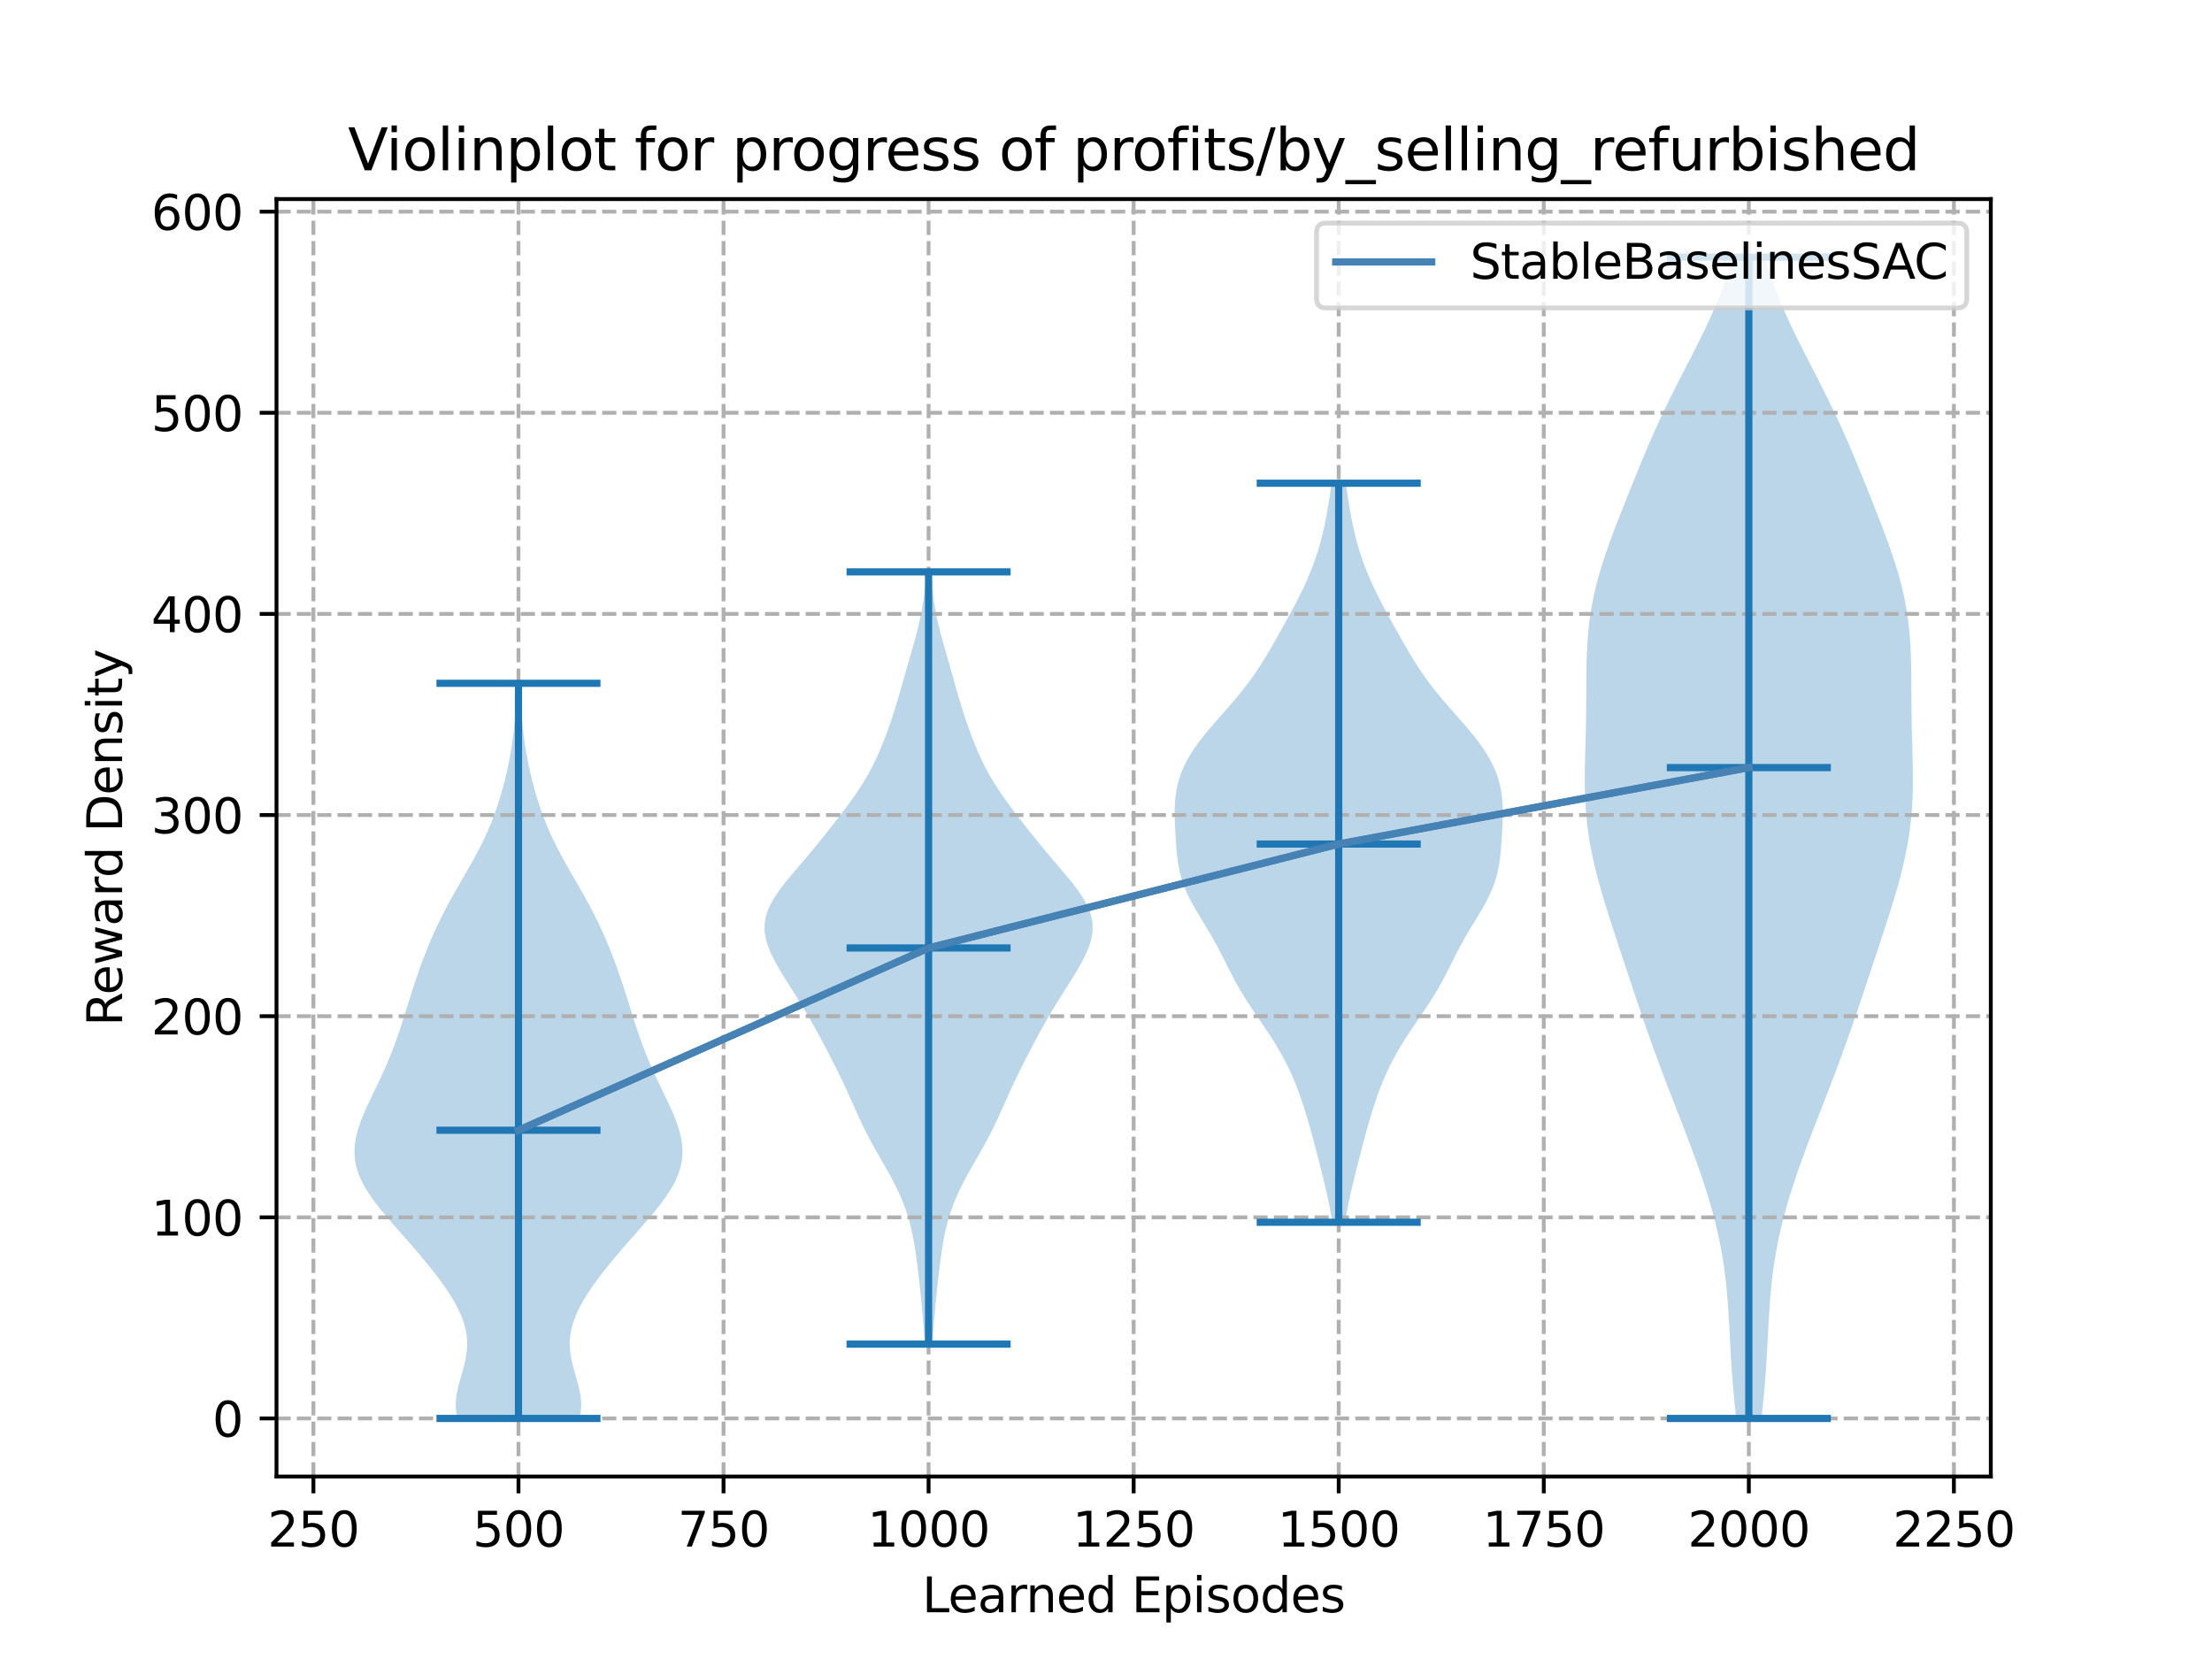 <?xml version="1.0" encoding="utf-8" standalone="no"?>
<!DOCTYPE svg PUBLIC "-//W3C//DTD SVG 1.1//EN"
  "http://www.w3.org/Graphics/SVG/1.1/DTD/svg11.dtd">
<svg xmlns:xlink="http://www.w3.org/1999/xlink" width="460.8pt" height="345.6pt" viewBox="0 0 460.8 345.6" xmlns="http://www.w3.org/2000/svg" version="1.1">
 <defs>
  <style type="text/css">*{stroke-linejoin: round; stroke-linecap: butt}</style>
 </defs>
 <g id="figure_1">
  <g id="patch_1">
   <path d="M 0 345.6 
L 460.8 345.6 
L 460.8 0 
L 0 0 
z
" style="fill: #ffffff"/>
  </g>
  <g id="axes_1">
   <g id="patch_2">
    <path d="M 57.6 307.584 
L 414.72 307.584 
L 414.72 41.472 
L 57.6 41.472 
z
" style="fill: #ffffff"/>
   </g>
   <g id="PolyCollection_1">
    <path d="M 120.709 295.488 
L 95.305 295.488 
L 95 293.941 
L 94.927 292.394 
L 95.061 290.847 
L 95.356 289.301 
L 95.758 287.754 
L 96.204 286.207 
L 96.633 284.66 
L 96.991 283.113 
L 97.232 281.566 
L 97.324 280.019 
L 97.247 278.472 
L 96.995 276.926 
L 96.569 275.379 
L 95.981 273.832 
L 95.247 272.285 
L 94.386 270.738 
L 93.417 269.191 
L 92.358 267.644 
L 91.225 266.097 
L 90.031 264.551 
L 88.786 263.004 
L 87.499 261.457 
L 86.177 259.91 
L 84.828 258.363 
L 83.466 256.816 
L 82.104 255.269 
L 80.764 253.723 
L 79.469 252.176 
L 78.248 250.629 
L 77.129 249.082 
L 76.14 247.535 
L 75.308 245.988 
L 74.651 244.441 
L 74.185 242.894 
L 73.913 241.348 
L 73.833 239.801 
L 73.934 238.254 
L 74.2 236.707 
L 74.608 235.16 
L 75.134 233.613 
L 75.752 232.066 
L 76.435 230.52 
L 77.159 228.973 
L 77.902 227.426 
L 78.647 225.879 
L 79.377 224.332 
L 80.084 222.785 
L 80.758 221.238 
L 81.397 219.691 
L 82.001 218.145 
L 82.569 216.598 
L 83.108 215.051 
L 83.623 213.504 
L 84.119 211.957 
L 84.605 210.41 
L 85.088 208.863 
L 85.573 207.316 
L 86.069 205.77 
L 86.578 204.223 
L 87.105 202.676 
L 87.655 201.129 
L 88.228 199.582 
L 88.83 198.035 
L 89.461 196.488 
L 90.124 194.942 
L 90.823 193.395 
L 91.559 191.848 
L 92.333 190.301 
L 93.143 188.754 
L 93.986 187.207 
L 94.856 185.66 
L 95.743 184.113 
L 96.638 182.567 
L 97.528 181.02 
L 98.4 179.473 
L 99.245 177.926 
L 100.051 176.379 
L 100.813 174.832 
L 101.525 173.285 
L 102.186 171.738 
L 102.796 170.192 
L 103.357 168.645 
L 103.874 167.098 
L 104.349 165.551 
L 104.785 164.004 
L 105.187 162.457 
L 105.556 160.91 
L 105.892 159.364 
L 106.196 157.817 
L 106.469 156.27 
L 106.708 154.723 
L 106.916 153.176 
L 107.093 151.629 
L 107.24 150.082 
L 107.36 148.535 
L 107.457 146.989 
L 107.535 145.442 
L 107.597 143.895 
L 107.648 142.348 
L 108.366 142.348 
L 108.366 142.348 
L 108.417 143.895 
L 108.479 145.442 
L 108.557 146.989 
L 108.654 148.535 
L 108.774 150.082 
L 108.921 151.629 
L 109.098 153.176 
L 109.305 154.723 
L 109.545 156.27 
L 109.817 157.817 
L 110.122 159.364 
L 110.458 160.91 
L 110.827 162.457 
L 111.228 164.004 
L 111.665 165.551 
L 112.14 167.098 
L 112.656 168.645 
L 113.218 170.192 
L 113.828 171.738 
L 114.489 173.285 
L 115.201 174.832 
L 115.962 176.379 
L 116.769 177.926 
L 117.613 179.473 
L 118.486 181.02 
L 119.376 182.567 
L 120.27 184.113 
L 121.158 185.66 
L 122.027 187.207 
L 122.87 188.754 
L 123.681 190.301 
L 124.454 191.848 
L 125.19 193.395 
L 125.889 194.942 
L 126.553 196.488 
L 127.184 198.035 
L 127.785 199.582 
L 128.359 201.129 
L 128.908 202.676 
L 129.436 204.223 
L 129.945 205.77 
L 130.44 207.316 
L 130.926 208.863 
L 131.409 210.41 
L 131.895 211.957 
L 132.391 213.504 
L 132.906 215.051 
L 133.444 216.598 
L 134.013 218.145 
L 134.616 219.691 
L 135.255 221.238 
L 135.93 222.785 
L 136.636 224.332 
L 137.367 225.879 
L 138.112 227.426 
L 138.855 228.973 
L 139.579 230.52 
L 140.262 232.066 
L 140.879 233.613 
L 141.405 235.16 
L 141.814 236.707 
L 142.08 238.254 
L 142.181 239.801 
L 142.101 241.348 
L 141.829 242.894 
L 141.362 244.441 
L 140.706 245.988 
L 139.874 247.535 
L 138.885 249.082 
L 137.766 250.629 
L 136.544 252.176 
L 135.25 253.723 
L 133.909 255.269 
L 132.548 256.816 
L 131.185 258.363 
L 129.837 259.91 
L 128.515 261.457 
L 127.227 263.004 
L 125.982 264.551 
L 124.788 266.097 
L 123.656 267.644 
L 122.597 269.191 
L 121.628 270.738 
L 120.766 272.285 
L 120.032 273.832 
L 119.445 275.379 
L 119.019 276.926 
L 118.767 278.472 
L 118.69 280.019 
L 118.782 281.566 
L 119.023 283.113 
L 119.381 284.66 
L 119.81 286.207 
L 120.256 287.754 
L 120.657 289.301 
L 120.953 290.847 
L 121.086 292.394 
L 121.014 293.941 
L 120.709 295.488 
z
" clip-path="url(#pdb1c3b85b2)" style="fill: #1f77b4; fill-opacity: 0.3"/>
   </g>
   <g id="PolyCollection_2">
    <path d="M 194.213 280.007 
L 192.672 280.007 
L 192.552 278.382 
L 192.427 276.757 
L 192.296 275.132 
L 192.158 273.507 
L 192.01 271.882 
L 191.851 270.257 
L 191.683 268.632 
L 191.505 267.007 
L 191.317 265.382 
L 191.12 263.757 
L 190.91 262.132 
L 190.68 260.507 
L 190.419 258.882 
L 190.115 257.257 
L 189.755 255.632 
L 189.327 254.007 
L 188.82 252.382 
L 188.229 250.757 
L 187.555 249.132 
L 186.799 247.507 
L 185.973 245.882 
L 185.091 244.257 
L 184.172 242.632 
L 183.239 241.008 
L 182.313 239.383 
L 181.415 237.758 
L 180.558 236.133 
L 179.747 234.508 
L 178.978 232.883 
L 178.239 231.258 
L 177.514 229.633 
L 176.785 228.008 
L 176.04 226.383 
L 175.272 224.758 
L 174.481 223.133 
L 173.668 221.508 
L 172.839 219.883 
L 171.997 218.258 
L 171.14 216.633 
L 170.264 215.008 
L 169.362 213.383 
L 168.43 211.758 
L 167.465 210.133 
L 166.469 208.508 
L 165.45 206.883 
L 164.421 205.258 
L 163.401 203.633 
L 162.412 202.008 
L 161.488 200.383 
L 160.666 198.758 
L 159.992 197.133 
L 159.511 195.508 
L 159.268 193.883 
L 159.296 192.258 
L 159.611 190.633 
L 160.207 189.008 
L 161.06 187.383 
L 162.125 185.758 
L 163.348 184.133 
L 164.672 182.508 
L 166.046 180.883 
L 167.431 179.258 
L 168.802 177.633 
L 170.147 176.008 
L 171.465 174.383 
L 172.76 172.758 
L 174.033 171.133 
L 175.284 169.508 
L 176.505 167.883 
L 177.684 166.258 
L 178.803 164.633 
L 179.849 163.008 
L 180.811 161.383 
L 181.688 159.758 
L 182.484 158.133 
L 183.212 156.508 
L 183.884 154.883 
L 184.513 153.258 
L 185.107 151.633 
L 185.672 150.008 
L 186.208 148.383 
L 186.718 146.758 
L 187.205 145.133 
L 187.674 143.508 
L 188.134 141.883 
L 188.591 140.258 
L 189.052 138.633 
L 189.517 137.008 
L 189.984 135.383 
L 190.444 133.758 
L 190.886 132.133 
L 191.298 130.508 
L 191.671 128.883 
L 191.998 127.258 
L 192.276 125.633 
L 192.506 124.008 
L 192.691 122.383 
L 192.838 120.758 
L 192.955 119.133 
L 193.93 119.133 
L 193.93 119.133 
L 194.047 120.758 
L 194.194 122.383 
L 194.379 124.008 
L 194.608 125.633 
L 194.886 127.258 
L 195.213 128.883 
L 195.586 130.508 
L 195.999 132.133 
L 196.441 133.758 
L 196.901 135.383 
L 197.367 137.008 
L 197.833 138.633 
L 198.294 140.258 
L 198.751 141.883 
L 199.21 143.508 
L 199.68 145.133 
L 200.166 146.758 
L 200.676 148.383 
L 201.213 150.008 
L 201.777 151.633 
L 202.372 153.258 
L 203.001 154.883 
L 203.673 156.508 
L 204.4 158.133 
L 205.197 159.758 
L 206.074 161.383 
L 207.036 163.008 
L 208.082 164.633 
L 209.201 166.258 
L 210.379 167.883 
L 211.601 169.508 
L 212.852 171.133 
L 214.125 172.758 
L 215.419 174.383 
L 216.737 176.008 
L 218.083 177.633 
L 219.454 179.258 
L 220.839 180.883 
L 222.213 182.508 
L 223.537 184.133 
L 224.76 185.758 
L 225.824 187.383 
L 226.677 189.008 
L 227.274 190.633 
L 227.589 192.258 
L 227.616 193.883 
L 227.373 195.508 
L 226.893 197.133 
L 226.218 198.758 
L 225.396 200.383 
L 224.472 202.008 
L 223.484 203.633 
L 222.463 205.258 
L 221.434 206.883 
L 220.415 208.508 
L 219.42 210.133 
L 218.454 211.758 
L 217.522 213.383 
L 216.621 215.008 
L 215.745 216.633 
L 214.888 218.258 
L 214.045 219.883 
L 213.217 221.508 
L 212.404 223.133 
L 211.612 224.758 
L 210.844 226.383 
L 210.099 228.008 
L 209.371 229.633 
L 208.646 231.258 
L 207.907 232.883 
L 207.138 234.508 
L 206.327 236.133 
L 205.47 237.758 
L 204.572 239.383 
L 203.646 241.008 
L 202.712 242.632 
L 201.793 244.257 
L 200.911 245.882 
L 200.085 247.507 
L 199.33 249.132 
L 198.655 250.757 
L 198.065 252.382 
L 197.558 254.007 
L 197.129 255.632 
L 196.769 257.257 
L 196.466 258.882 
L 196.205 260.507 
L 195.974 262.132 
L 195.764 263.757 
L 195.567 265.382 
L 195.38 267.007 
L 195.202 268.632 
L 195.033 270.257 
L 194.875 271.882 
L 194.727 273.507 
L 194.589 275.132 
L 194.458 276.757 
L 194.333 278.382 
L 194.213 280.007 
z
" clip-path="url(#pdb1c3b85b2)" style="fill: #1f77b4; fill-opacity: 0.3"/>
   </g>
   <g id="PolyCollection_3">
    <path d="M 280.196 254.622 
L 277.559 254.622 
L 277.296 253.066 
L 277.006 251.511 
L 276.689 249.956 
L 276.348 248.401 
L 275.988 246.846 
L 275.613 245.291 
L 275.226 243.735 
L 274.832 242.18 
L 274.431 240.625 
L 274.026 239.07 
L 273.613 237.515 
L 273.192 235.96 
L 272.758 234.404 
L 272.306 232.849 
L 271.832 231.294 
L 271.33 229.739 
L 270.795 228.184 
L 270.219 226.629 
L 269.597 225.073 
L 268.922 223.518 
L 268.186 221.963 
L 267.385 220.408 
L 266.517 218.853 
L 265.584 217.298 
L 264.593 215.742 
L 263.559 214.187 
L 262.499 212.632 
L 261.436 211.077 
L 260.393 209.522 
L 259.389 207.967 
L 258.44 206.411 
L 257.551 204.856 
L 256.716 203.301 
L 255.921 201.746 
L 255.143 200.191 
L 254.359 198.636 
L 253.544 197.08 
L 252.686 195.525 
L 251.782 193.97 
L 250.843 192.415 
L 249.894 190.86 
L 248.969 189.305 
L 248.103 187.749 
L 247.329 186.194 
L 246.673 184.639 
L 246.145 183.084 
L 245.741 181.529 
L 245.445 179.974 
L 245.234 178.418 
L 245.08 176.863 
L 244.962 175.308 
L 244.863 173.753 
L 244.782 172.198 
L 244.723 170.643 
L 244.704 169.088 
L 244.744 167.532 
L 244.869 165.977 
L 245.099 164.422 
L 245.452 162.867 
L 245.944 161.312 
L 246.581 159.757 
L 247.367 158.201 
L 248.297 156.646 
L 249.361 155.091 
L 250.541 153.536 
L 251.815 151.981 
L 253.153 150.426 
L 254.523 148.87 
L 255.894 147.315 
L 257.235 145.76 
L 258.522 144.205 
L 259.741 142.65 
L 260.884 141.095 
L 261.953 139.539 
L 262.958 137.984 
L 263.91 136.429 
L 264.826 134.874 
L 265.717 133.319 
L 266.594 131.764 
L 267.461 130.208 
L 268.319 128.653 
L 269.163 127.098 
L 269.987 125.543 
L 270.781 123.988 
L 271.539 122.433 
L 272.252 120.877 
L 272.916 119.322 
L 273.526 117.767 
L 274.082 116.212 
L 274.585 114.657 
L 275.037 113.102 
L 275.442 111.546 
L 275.804 109.991 
L 276.13 108.436 
L 276.423 106.881 
L 276.691 105.326 
L 276.938 103.771 
L 277.169 102.215 
L 277.386 100.66 
L 280.369 100.66 
L 280.369 100.66 
L 280.586 102.215 
L 280.817 103.771 
L 281.064 105.326 
L 281.332 106.881 
L 281.626 108.436 
L 281.951 109.991 
L 282.313 111.546 
L 282.718 113.102 
L 283.17 114.657 
L 283.673 116.212 
L 284.229 117.767 
L 284.84 119.322 
L 285.503 120.877 
L 286.216 122.433 
L 286.974 123.988 
L 287.769 125.543 
L 288.592 127.098 
L 289.436 128.653 
L 290.294 130.208 
L 291.161 131.764 
L 292.038 133.319 
L 292.93 134.874 
L 293.845 136.429 
L 294.798 137.984 
L 295.802 139.539 
L 296.871 141.095 
L 298.014 142.65 
L 299.233 144.205 
L 300.521 145.76 
L 301.862 147.315 
L 303.232 148.87 
L 304.602 150.426 
L 305.94 151.981 
L 307.214 153.536 
L 308.395 155.091 
L 309.458 156.646 
L 310.388 158.201 
L 311.174 159.757 
L 311.811 161.312 
L 312.303 162.867 
L 312.657 164.422 
L 312.887 165.977 
L 313.011 167.532 
L 313.052 169.088 
L 313.032 170.643 
L 312.974 172.198 
L 312.892 173.753 
L 312.794 175.308 
L 312.675 176.863 
L 312.521 178.418 
L 312.31 179.974 
L 312.015 181.529 
L 311.611 183.084 
L 311.082 184.639 
L 310.426 186.194 
L 309.653 187.749 
L 308.787 189.305 
L 307.861 190.86 
L 306.912 192.415 
L 305.974 193.97 
L 305.07 195.525 
L 304.211 197.08 
L 303.397 198.636 
L 302.612 200.191 
L 301.834 201.746 
L 301.039 203.301 
L 300.204 204.856 
L 299.315 206.411 
L 298.366 207.967 
L 297.363 209.522 
L 296.319 211.077 
L 295.256 212.632 
L 294.196 214.187 
L 293.162 215.742 
L 292.172 217.298 
L 291.239 218.853 
L 290.371 220.408 
L 289.57 221.963 
L 288.834 223.518 
L 288.158 225.073 
L 287.536 226.629 
L 286.961 228.184 
L 286.425 229.739 
L 285.923 231.294 
L 285.449 232.849 
L 284.997 234.404 
L 284.563 235.96 
L 284.142 237.515 
L 283.73 239.07 
L 283.324 240.625 
L 282.924 242.18 
L 282.529 243.735 
L 282.143 245.291 
L 281.767 246.846 
L 281.407 248.401 
L 281.067 249.956 
L 280.75 251.511 
L 280.459 253.066 
L 280.196 254.622 
z
" clip-path="url(#pdb1c3b85b2)" style="fill: #1f77b4; fill-opacity: 0.3"/>
   </g>
   <g id="PolyCollection_4">
    <path d="M 366.951 295.488 
L 361.675 295.488 
L 361.416 293.044 
L 361.179 290.601 
L 360.967 288.157 
L 360.782 285.713 
L 360.62 283.27 
L 360.478 280.826 
L 360.347 278.383 
L 360.217 275.939 
L 360.073 273.495 
L 359.904 271.052 
L 359.696 268.608 
L 359.437 266.164 
L 359.117 263.721 
L 358.731 261.277 
L 358.274 258.833 
L 357.747 256.39 
L 357.15 253.946 
L 356.488 251.503 
L 355.766 249.059 
L 354.989 246.615 
L 354.166 244.172 
L 353.302 241.728 
L 352.405 239.284 
L 351.483 236.841 
L 350.542 234.397 
L 349.592 231.953 
L 348.639 229.51 
L 347.69 227.066 
L 346.753 224.623 
L 345.831 222.179 
L 344.928 219.735 
L 344.044 217.292 
L 343.18 214.848 
L 342.334 212.404 
L 341.501 209.961 
L 340.678 207.517 
L 339.861 205.073 
L 339.048 202.63 
L 338.235 200.186 
L 337.424 197.743 
L 336.617 195.299 
L 335.818 192.855 
L 335.034 190.412 
L 334.274 187.968 
L 333.549 185.524 
L 332.87 183.081 
L 332.249 180.637 
L 331.696 178.193 
L 331.222 175.75 
L 330.833 173.306 
L 330.534 170.863 
L 330.323 168.419 
L 330.195 165.975 
L 330.139 163.532 
L 330.141 161.088 
L 330.183 158.644 
L 330.246 156.201 
L 330.314 153.757 
L 330.373 151.313 
L 330.415 148.87 
L 330.439 146.426 
L 330.451 143.983 
L 330.462 141.539 
L 330.488 139.095 
L 330.548 136.652 
L 330.661 134.208 
L 330.844 131.764 
L 331.112 129.321 
L 331.475 126.877 
L 331.938 124.433 
L 332.502 121.99 
L 333.161 119.546 
L 333.906 117.103 
L 334.725 114.659 
L 335.602 112.215 
L 336.521 109.772 
L 337.468 107.328 
L 338.433 104.884 
L 339.407 102.441 
L 340.39 99.997 
L 341.383 97.553 
L 342.394 95.11 
L 343.429 92.666 
L 344.498 90.223 
L 345.606 87.779 
L 346.756 85.335 
L 347.946 82.892 
L 349.169 80.448 
L 350.416 78.004 
L 351.673 75.561 
L 352.923 73.117 
L 354.151 70.673 
L 355.341 68.23 
L 356.477 65.786 
L 357.548 63.343 
L 358.542 60.899 
L 359.451 58.455 
L 360.271 56.012 
L 360.998 53.568 
L 367.628 53.568 
L 367.628 53.568 
L 368.355 56.012 
L 369.175 58.455 
L 370.084 60.899 
L 371.078 63.343 
L 372.149 65.786 
L 373.285 68.23 
L 374.475 70.673 
L 375.703 73.117 
L 376.953 75.561 
L 378.21 78.004 
L 379.457 80.448 
L 380.681 82.892 
L 381.871 85.335 
L 383.02 87.779 
L 384.128 90.223 
L 385.197 92.666 
L 386.233 95.11 
L 387.243 97.553 
L 388.236 99.997 
L 389.219 102.441 
L 390.193 104.884 
L 391.158 107.328 
L 392.105 109.772 
L 393.025 112.215 
L 393.901 114.659 
L 394.72 117.103 
L 395.465 119.546 
L 396.125 121.99 
L 396.688 124.433 
L 397.151 126.877 
L 397.514 129.321 
L 397.782 131.764 
L 397.965 134.208 
L 398.078 136.652 
L 398.138 139.095 
L 398.164 141.539 
L 398.175 143.983 
L 398.187 146.426 
L 398.211 148.87 
L 398.253 151.313 
L 398.312 153.757 
L 398.38 156.201 
L 398.443 158.644 
L 398.485 161.088 
L 398.487 163.532 
L 398.432 165.975 
L 398.303 168.419 
L 398.092 170.863 
L 397.793 173.306 
L 397.404 175.75 
L 396.93 178.193 
L 396.377 180.637 
L 395.756 183.081 
L 395.077 185.524 
L 394.352 187.968 
L 393.592 190.412 
L 392.808 192.855 
L 392.009 195.299 
L 391.202 197.743 
L 390.391 200.186 
L 389.578 202.63 
L 388.765 205.073 
L 387.948 207.517 
L 387.125 209.961 
L 386.293 212.404 
L 385.446 214.848 
L 384.582 217.292 
L 383.699 219.735 
L 382.795 222.179 
L 381.873 224.623 
L 380.936 227.066 
L 379.987 229.51 
L 379.034 231.953 
L 378.084 234.397 
L 377.143 236.841 
L 376.221 239.284 
L 375.324 241.728 
L 374.46 244.172 
L 373.637 246.615 
L 372.861 249.059 
L 372.139 251.503 
L 371.476 253.946 
L 370.88 256.39 
L 370.352 258.833 
L 369.895 261.277 
L 369.509 263.721 
L 369.19 266.164 
L 368.93 268.608 
L 368.722 271.052 
L 368.553 273.495 
L 368.41 275.939 
L 368.279 278.383 
L 368.148 280.826 
L 368.006 283.27 
L 367.845 285.713 
L 367.659 288.157 
L 367.447 290.601 
L 367.21 293.044 
L 366.951 295.488 
z
" clip-path="url(#pdb1c3b85b2)" style="fill: #1f77b4; fill-opacity: 0.3"/>
   </g>
   <g id="matplotlib.axis_1">
    <g id="xtick_1">
     <g id="line2d_1">
      <path d="M 65.289 307.584 
L 65.289 41.472 
" clip-path="url(#pdb1c3b85b2)" style="fill: none; stroke-dasharray: 2.96,1.28; stroke-dashoffset: 0; stroke: #b0b0b0; stroke-width: 0.8"/>
     </g>
     <g id="line2d_2">
      <defs>
       <path id="m641bcc7f39" d="M 0 0 
L 0 3.5 
" style="stroke: #000000; stroke-width: 0.8"/>
      </defs>
      <g>
       <use xlink:href="#m641bcc7f39" x="65.289" y="307.584" style="stroke: #000000; stroke-width: 0.8"/>
      </g>
     </g>
     <g id="text_1">
      <!-- 250 -->
      <g transform="translate(55.745 322.182)scale(0.1 -0.1)">
       <defs>
        <path id="DejaVuSans-32" d="M 1228 531 
L 3431 531 
L 3431 0 
L 469 0 
L 469 531 
Q 828 903 1448 1529 
Q 2069 2156 2228 2338 
Q 2531 2678 2651 2914 
Q 2772 3150 2772 3378 
Q 2772 3750 2511 3984 
Q 2250 4219 1831 4219 
Q 1534 4219 1204 4116 
Q 875 4013 500 3803 
L 500 4441 
Q 881 4594 1212 4672 
Q 1544 4750 1819 4750 
Q 2544 4750 2975 4387 
Q 3406 4025 3406 3419 
Q 3406 3131 3298 2873 
Q 3191 2616 2906 2266 
Q 2828 2175 2409 1742 
Q 1991 1309 1228 531 
z
" transform="scale(0.016)"/>
        <path id="DejaVuSans-35" d="M 691 4666 
L 3169 4666 
L 3169 4134 
L 1269 4134 
L 1269 2991 
Q 1406 3038 1543 3061 
Q 1681 3084 1819 3084 
Q 2600 3084 3056 2656 
Q 3513 2228 3513 1497 
Q 3513 744 3044 326 
Q 2575 -91 1722 -91 
Q 1428 -91 1123 -41 
Q 819 9 494 109 
L 494 744 
Q 775 591 1075 516 
Q 1375 441 1709 441 
Q 2250 441 2565 725 
Q 2881 1009 2881 1497 
Q 2881 1984 2565 2268 
Q 2250 2553 1709 2553 
Q 1456 2553 1204 2497 
Q 953 2441 691 2322 
L 691 4666 
z
" transform="scale(0.016)"/>
        <path id="DejaVuSans-30" d="M 2034 4250 
Q 1547 4250 1301 3770 
Q 1056 3291 1056 2328 
Q 1056 1369 1301 889 
Q 1547 409 2034 409 
Q 2525 409 2770 889 
Q 3016 1369 3016 2328 
Q 3016 3291 2770 3770 
Q 2525 4250 2034 4250 
z
M 2034 4750 
Q 2819 4750 3233 4129 
Q 3647 3509 3647 2328 
Q 3647 1150 3233 529 
Q 2819 -91 2034 -91 
Q 1250 -91 836 529 
Q 422 1150 422 2328 
Q 422 3509 836 4129 
Q 1250 4750 2034 4750 
z
" transform="scale(0.016)"/>
       </defs>
       <use xlink:href="#DejaVuSans-32"/>
       <use xlink:href="#DejaVuSans-35" x="63.623"/>
       <use xlink:href="#DejaVuSans-30" x="127.246"/>
      </g>
     </g>
    </g>
    <g id="xtick_2">
     <g id="line2d_3">
      <path d="M 108.007 307.584 
L 108.007 41.472 
" clip-path="url(#pdb1c3b85b2)" style="fill: none; stroke-dasharray: 2.96,1.28; stroke-dashoffset: 0; stroke: #b0b0b0; stroke-width: 0.8"/>
     </g>
     <g id="line2d_4">
      <g>
       <use xlink:href="#m641bcc7f39" x="108.007" y="307.584" style="stroke: #000000; stroke-width: 0.8"/>
      </g>
     </g>
     <g id="text_2">
      <!-- 500 -->
      <g transform="translate(98.463 322.182)scale(0.1 -0.1)">
       <use xlink:href="#DejaVuSans-35"/>
       <use xlink:href="#DejaVuSans-30" x="63.623"/>
       <use xlink:href="#DejaVuSans-30" x="127.246"/>
      </g>
     </g>
    </g>
    <g id="xtick_3">
     <g id="line2d_5">
      <path d="M 150.725 307.584 
L 150.725 41.472 
" clip-path="url(#pdb1c3b85b2)" style="fill: none; stroke-dasharray: 2.96,1.28; stroke-dashoffset: 0; stroke: #b0b0b0; stroke-width: 0.8"/>
     </g>
     <g id="line2d_6">
      <g>
       <use xlink:href="#m641bcc7f39" x="150.725" y="307.584" style="stroke: #000000; stroke-width: 0.8"/>
      </g>
     </g>
     <g id="text_3">
      <!-- 750 -->
      <g transform="translate(141.181 322.182)scale(0.1 -0.1)">
       <defs>
        <path id="DejaVuSans-37" d="M 525 4666 
L 3525 4666 
L 3525 4397 
L 1831 0 
L 1172 0 
L 2766 4134 
L 525 4134 
L 525 4666 
z
" transform="scale(0.016)"/>
       </defs>
       <use xlink:href="#DejaVuSans-37"/>
       <use xlink:href="#DejaVuSans-35" x="63.623"/>
       <use xlink:href="#DejaVuSans-30" x="127.246"/>
      </g>
     </g>
    </g>
    <g id="xtick_4">
     <g id="line2d_7">
      <path d="M 193.442 307.584 
L 193.442 41.472 
" clip-path="url(#pdb1c3b85b2)" style="fill: none; stroke-dasharray: 2.96,1.28; stroke-dashoffset: 0; stroke: #b0b0b0; stroke-width: 0.8"/>
     </g>
     <g id="line2d_8">
      <g>
       <use xlink:href="#m641bcc7f39" x="193.442" y="307.584" style="stroke: #000000; stroke-width: 0.8"/>
      </g>
     </g>
     <g id="text_4">
      <!-- 1000 -->
      <g transform="translate(180.717 322.182)scale(0.1 -0.1)">
       <defs>
        <path id="DejaVuSans-31" d="M 794 531 
L 1825 531 
L 1825 4091 
L 703 3866 
L 703 4441 
L 1819 4666 
L 2450 4666 
L 2450 531 
L 3481 531 
L 3481 0 
L 794 0 
L 794 531 
z
" transform="scale(0.016)"/>
       </defs>
       <use xlink:href="#DejaVuSans-31"/>
       <use xlink:href="#DejaVuSans-30" x="63.623"/>
       <use xlink:href="#DejaVuSans-30" x="127.246"/>
       <use xlink:href="#DejaVuSans-30" x="190.869"/>
      </g>
     </g>
    </g>
    <g id="xtick_5">
     <g id="line2d_9">
      <path d="M 236.16 307.584 
L 236.16 41.472 
" clip-path="url(#pdb1c3b85b2)" style="fill: none; stroke-dasharray: 2.96,1.28; stroke-dashoffset: 0; stroke: #b0b0b0; stroke-width: 0.8"/>
     </g>
     <g id="line2d_10">
      <g>
       <use xlink:href="#m641bcc7f39" x="236.16" y="307.584" style="stroke: #000000; stroke-width: 0.8"/>
      </g>
     </g>
     <g id="text_5">
      <!-- 1250 -->
      <g transform="translate(223.435 322.182)scale(0.1 -0.1)">
       <use xlink:href="#DejaVuSans-31"/>
       <use xlink:href="#DejaVuSans-32" x="63.623"/>
       <use xlink:href="#DejaVuSans-35" x="127.246"/>
       <use xlink:href="#DejaVuSans-30" x="190.869"/>
      </g>
     </g>
    </g>
    <g id="xtick_6">
     <g id="line2d_11">
      <path d="M 278.878 307.584 
L 278.878 41.472 
" clip-path="url(#pdb1c3b85b2)" style="fill: none; stroke-dasharray: 2.96,1.28; stroke-dashoffset: 0; stroke: #b0b0b0; stroke-width: 0.8"/>
     </g>
     <g id="line2d_12">
      <g>
       <use xlink:href="#m641bcc7f39" x="278.878" y="307.584" style="stroke: #000000; stroke-width: 0.8"/>
      </g>
     </g>
     <g id="text_6">
      <!-- 1500 -->
      <g transform="translate(266.153 322.182)scale(0.1 -0.1)">
       <use xlink:href="#DejaVuSans-31"/>
       <use xlink:href="#DejaVuSans-35" x="63.623"/>
       <use xlink:href="#DejaVuSans-30" x="127.246"/>
       <use xlink:href="#DejaVuSans-30" x="190.869"/>
      </g>
     </g>
    </g>
    <g id="xtick_7">
     <g id="line2d_13">
      <path d="M 321.595 307.584 
L 321.595 41.472 
" clip-path="url(#pdb1c3b85b2)" style="fill: none; stroke-dasharray: 2.96,1.28; stroke-dashoffset: 0; stroke: #b0b0b0; stroke-width: 0.8"/>
     </g>
     <g id="line2d_14">
      <g>
       <use xlink:href="#m641bcc7f39" x="321.595" y="307.584" style="stroke: #000000; stroke-width: 0.8"/>
      </g>
     </g>
     <g id="text_7">
      <!-- 1750 -->
      <g transform="translate(308.87 322.182)scale(0.1 -0.1)">
       <use xlink:href="#DejaVuSans-31"/>
       <use xlink:href="#DejaVuSans-37" x="63.623"/>
       <use xlink:href="#DejaVuSans-35" x="127.246"/>
       <use xlink:href="#DejaVuSans-30" x="190.869"/>
      </g>
     </g>
    </g>
    <g id="xtick_8">
     <g id="line2d_15">
      <path d="M 364.313 307.584 
L 364.313 41.472 
" clip-path="url(#pdb1c3b85b2)" style="fill: none; stroke-dasharray: 2.96,1.28; stroke-dashoffset: 0; stroke: #b0b0b0; stroke-width: 0.8"/>
     </g>
     <g id="line2d_16">
      <g>
       <use xlink:href="#m641bcc7f39" x="364.313" y="307.584" style="stroke: #000000; stroke-width: 0.8"/>
      </g>
     </g>
     <g id="text_8">
      <!-- 2000 -->
      <g transform="translate(351.588 322.182)scale(0.1 -0.1)">
       <use xlink:href="#DejaVuSans-32"/>
       <use xlink:href="#DejaVuSans-30" x="63.623"/>
       <use xlink:href="#DejaVuSans-30" x="127.246"/>
       <use xlink:href="#DejaVuSans-30" x="190.869"/>
      </g>
     </g>
    </g>
    <g id="xtick_9">
     <g id="line2d_17">
      <path d="M 407.031 307.584 
L 407.031 41.472 
" clip-path="url(#pdb1c3b85b2)" style="fill: none; stroke-dasharray: 2.96,1.28; stroke-dashoffset: 0; stroke: #b0b0b0; stroke-width: 0.8"/>
     </g>
     <g id="line2d_18">
      <g>
       <use xlink:href="#m641bcc7f39" x="407.031" y="307.584" style="stroke: #000000; stroke-width: 0.8"/>
      </g>
     </g>
     <g id="text_9">
      <!-- 2250 -->
      <g transform="translate(394.306 322.182)scale(0.1 -0.1)">
       <use xlink:href="#DejaVuSans-32"/>
       <use xlink:href="#DejaVuSans-32" x="63.623"/>
       <use xlink:href="#DejaVuSans-35" x="127.246"/>
       <use xlink:href="#DejaVuSans-30" x="190.869"/>
      </g>
     </g>
    </g>
    <g id="text_10">
     <!-- Learned Episodes -->
     <g transform="translate(192.102 335.861)scale(0.1 -0.1)">
      <defs>
       <path id="DejaVuSans-4c" d="M 628 4666 
L 1259 4666 
L 1259 531 
L 3531 531 
L 3531 0 
L 628 0 
L 628 4666 
z
" transform="scale(0.016)"/>
       <path id="DejaVuSans-65" d="M 3597 1894 
L 3597 1613 
L 953 1613 
Q 991 1019 1311 708 
Q 1631 397 2203 397 
Q 2534 397 2845 478 
Q 3156 559 3463 722 
L 3463 178 
Q 3153 47 2828 -22 
Q 2503 -91 2169 -91 
Q 1331 -91 842 396 
Q 353 884 353 1716 
Q 353 2575 817 3079 
Q 1281 3584 2069 3584 
Q 2775 3584 3186 3129 
Q 3597 2675 3597 1894 
z
M 3022 2063 
Q 3016 2534 2758 2815 
Q 2500 3097 2075 3097 
Q 1594 3097 1305 2825 
Q 1016 2553 972 2059 
L 3022 2063 
z
" transform="scale(0.016)"/>
       <path id="DejaVuSans-61" d="M 2194 1759 
Q 1497 1759 1228 1600 
Q 959 1441 959 1056 
Q 959 750 1161 570 
Q 1363 391 1709 391 
Q 2188 391 2477 730 
Q 2766 1069 2766 1631 
L 2766 1759 
L 2194 1759 
z
M 3341 1997 
L 3341 0 
L 2766 0 
L 2766 531 
Q 2569 213 2275 61 
Q 1981 -91 1556 -91 
Q 1019 -91 701 211 
Q 384 513 384 1019 
Q 384 1609 779 1909 
Q 1175 2209 1959 2209 
L 2766 2209 
L 2766 2266 
Q 2766 2663 2505 2880 
Q 2244 3097 1772 3097 
Q 1472 3097 1187 3025 
Q 903 2953 641 2809 
L 641 3341 
Q 956 3463 1253 3523 
Q 1550 3584 1831 3584 
Q 2591 3584 2966 3190 
Q 3341 2797 3341 1997 
z
" transform="scale(0.016)"/>
       <path id="DejaVuSans-72" d="M 2631 2963 
Q 2534 3019 2420 3045 
Q 2306 3072 2169 3072 
Q 1681 3072 1420 2755 
Q 1159 2438 1159 1844 
L 1159 0 
L 581 0 
L 581 3500 
L 1159 3500 
L 1159 2956 
Q 1341 3275 1631 3429 
Q 1922 3584 2338 3584 
Q 2397 3584 2469 3576 
Q 2541 3569 2628 3553 
L 2631 2963 
z
" transform="scale(0.016)"/>
       <path id="DejaVuSans-6e" d="M 3513 2113 
L 3513 0 
L 2938 0 
L 2938 2094 
Q 2938 2591 2744 2837 
Q 2550 3084 2163 3084 
Q 1697 3084 1428 2787 
Q 1159 2491 1159 1978 
L 1159 0 
L 581 0 
L 581 3500 
L 1159 3500 
L 1159 2956 
Q 1366 3272 1645 3428 
Q 1925 3584 2291 3584 
Q 2894 3584 3203 3211 
Q 3513 2838 3513 2113 
z
" transform="scale(0.016)"/>
       <path id="DejaVuSans-64" d="M 2906 2969 
L 2906 4863 
L 3481 4863 
L 3481 0 
L 2906 0 
L 2906 525 
Q 2725 213 2448 61 
Q 2172 -91 1784 -91 
Q 1150 -91 751 415 
Q 353 922 353 1747 
Q 353 2572 751 3078 
Q 1150 3584 1784 3584 
Q 2172 3584 2448 3432 
Q 2725 3281 2906 2969 
z
M 947 1747 
Q 947 1113 1208 752 
Q 1469 391 1925 391 
Q 2381 391 2643 752 
Q 2906 1113 2906 1747 
Q 2906 2381 2643 2742 
Q 2381 3103 1925 3103 
Q 1469 3103 1208 2742 
Q 947 2381 947 1747 
z
" transform="scale(0.016)"/>
       <path id="DejaVuSans-20" transform="scale(0.016)"/>
       <path id="DejaVuSans-45" d="M 628 4666 
L 3578 4666 
L 3578 4134 
L 1259 4134 
L 1259 2753 
L 3481 2753 
L 3481 2222 
L 1259 2222 
L 1259 531 
L 3634 531 
L 3634 0 
L 628 0 
L 628 4666 
z
" transform="scale(0.016)"/>
       <path id="DejaVuSans-70" d="M 1159 525 
L 1159 -1331 
L 581 -1331 
L 581 3500 
L 1159 3500 
L 1159 2969 
Q 1341 3281 1617 3432 
Q 1894 3584 2278 3584 
Q 2916 3584 3314 3078 
Q 3713 2572 3713 1747 
Q 3713 922 3314 415 
Q 2916 -91 2278 -91 
Q 1894 -91 1617 61 
Q 1341 213 1159 525 
z
M 3116 1747 
Q 3116 2381 2855 2742 
Q 2594 3103 2138 3103 
Q 1681 3103 1420 2742 
Q 1159 2381 1159 1747 
Q 1159 1113 1420 752 
Q 1681 391 2138 391 
Q 2594 391 2855 752 
Q 3116 1113 3116 1747 
z
" transform="scale(0.016)"/>
       <path id="DejaVuSans-69" d="M 603 3500 
L 1178 3500 
L 1178 0 
L 603 0 
L 603 3500 
z
M 603 4863 
L 1178 4863 
L 1178 4134 
L 603 4134 
L 603 4863 
z
" transform="scale(0.016)"/>
       <path id="DejaVuSans-73" d="M 2834 3397 
L 2834 2853 
Q 2591 2978 2328 3040 
Q 2066 3103 1784 3103 
Q 1356 3103 1142 2972 
Q 928 2841 928 2578 
Q 928 2378 1081 2264 
Q 1234 2150 1697 2047 
L 1894 2003 
Q 2506 1872 2764 1633 
Q 3022 1394 3022 966 
Q 3022 478 2636 193 
Q 2250 -91 1575 -91 
Q 1294 -91 989 -36 
Q 684 19 347 128 
L 347 722 
Q 666 556 975 473 
Q 1284 391 1588 391 
Q 1994 391 2212 530 
Q 2431 669 2431 922 
Q 2431 1156 2273 1281 
Q 2116 1406 1581 1522 
L 1381 1569 
Q 847 1681 609 1914 
Q 372 2147 372 2553 
Q 372 3047 722 3315 
Q 1072 3584 1716 3584 
Q 2034 3584 2315 3537 
Q 2597 3491 2834 3397 
z
" transform="scale(0.016)"/>
       <path id="DejaVuSans-6f" d="M 1959 3097 
Q 1497 3097 1228 2736 
Q 959 2375 959 1747 
Q 959 1119 1226 758 
Q 1494 397 1959 397 
Q 2419 397 2687 759 
Q 2956 1122 2956 1747 
Q 2956 2369 2687 2733 
Q 2419 3097 1959 3097 
z
M 1959 3584 
Q 2709 3584 3137 3096 
Q 3566 2609 3566 1747 
Q 3566 888 3137 398 
Q 2709 -91 1959 -91 
Q 1206 -91 779 398 
Q 353 888 353 1747 
Q 353 2609 779 3096 
Q 1206 3584 1959 3584 
z
" transform="scale(0.016)"/>
      </defs>
      <use xlink:href="#DejaVuSans-4c"/>
      <use xlink:href="#DejaVuSans-65" x="53.963"/>
      <use xlink:href="#DejaVuSans-61" x="115.486"/>
      <use xlink:href="#DejaVuSans-72" x="176.766"/>
      <use xlink:href="#DejaVuSans-6e" x="216.129"/>
      <use xlink:href="#DejaVuSans-65" x="279.508"/>
      <use xlink:href="#DejaVuSans-64" x="341.031"/>
      <use xlink:href="#DejaVuSans-20" x="404.508"/>
      <use xlink:href="#DejaVuSans-45" x="436.295"/>
      <use xlink:href="#DejaVuSans-70" x="499.479"/>
      <use xlink:href="#DejaVuSans-69" x="562.955"/>
      <use xlink:href="#DejaVuSans-73" x="590.738"/>
      <use xlink:href="#DejaVuSans-6f" x="642.838"/>
      <use xlink:href="#DejaVuSans-64" x="704.02"/>
      <use xlink:href="#DejaVuSans-65" x="767.496"/>
      <use xlink:href="#DejaVuSans-73" x="829.02"/>
     </g>
    </g>
   </g>
   <g id="matplotlib.axis_2">
    <g id="ytick_1">
     <g id="line2d_19">
      <path d="M 57.6 295.488 
L 414.72 295.488 
" clip-path="url(#pdb1c3b85b2)" style="fill: none; stroke-dasharray: 2.96,1.28; stroke-dashoffset: 0; stroke: #b0b0b0; stroke-width: 0.8"/>
     </g>
     <g id="line2d_20">
      <defs>
       <path id="m50b8c2fd3e" d="M 0 0 
L -3.5 0 
" style="stroke: #000000; stroke-width: 0.8"/>
      </defs>
      <g>
       <use xlink:href="#m50b8c2fd3e" x="57.6" y="295.488" style="stroke: #000000; stroke-width: 0.8"/>
      </g>
     </g>
     <g id="text_11">
      <!-- 0 -->
      <g transform="translate(44.237 299.287)scale(0.1 -0.1)">
       <use xlink:href="#DejaVuSans-30"/>
      </g>
     </g>
    </g>
    <g id="ytick_2">
     <g id="line2d_21">
      <path d="M 57.6 253.589 
L 414.72 253.589 
" clip-path="url(#pdb1c3b85b2)" style="fill: none; stroke-dasharray: 2.96,1.28; stroke-dashoffset: 0; stroke: #b0b0b0; stroke-width: 0.8"/>
     </g>
     <g id="line2d_22">
      <g>
       <use xlink:href="#m50b8c2fd3e" x="57.6" y="253.589" style="stroke: #000000; stroke-width: 0.8"/>
      </g>
     </g>
     <g id="text_12">
      <!-- 100 -->
      <g transform="translate(31.512 257.388)scale(0.1 -0.1)">
       <use xlink:href="#DejaVuSans-31"/>
       <use xlink:href="#DejaVuSans-30" x="63.623"/>
       <use xlink:href="#DejaVuSans-30" x="127.246"/>
      </g>
     </g>
    </g>
    <g id="ytick_3">
     <g id="line2d_23">
      <path d="M 57.6 211.689 
L 414.72 211.689 
" clip-path="url(#pdb1c3b85b2)" style="fill: none; stroke-dasharray: 2.96,1.28; stroke-dashoffset: 0; stroke: #b0b0b0; stroke-width: 0.8"/>
     </g>
     <g id="line2d_24">
      <g>
       <use xlink:href="#m50b8c2fd3e" x="57.6" y="211.689" style="stroke: #000000; stroke-width: 0.8"/>
      </g>
     </g>
     <g id="text_13">
      <!-- 200 -->
      <g transform="translate(31.512 215.489)scale(0.1 -0.1)">
       <use xlink:href="#DejaVuSans-32"/>
       <use xlink:href="#DejaVuSans-30" x="63.623"/>
       <use xlink:href="#DejaVuSans-30" x="127.246"/>
      </g>
     </g>
    </g>
    <g id="ytick_4">
     <g id="line2d_25">
      <path d="M 57.6 169.79 
L 414.72 169.79 
" clip-path="url(#pdb1c3b85b2)" style="fill: none; stroke-dasharray: 2.96,1.28; stroke-dashoffset: 0; stroke: #b0b0b0; stroke-width: 0.8"/>
     </g>
     <g id="line2d_26">
      <g>
       <use xlink:href="#m50b8c2fd3e" x="57.6" y="169.79" style="stroke: #000000; stroke-width: 0.8"/>
      </g>
     </g>
     <g id="text_14">
      <!-- 300 -->
      <g transform="translate(31.512 173.589)scale(0.1 -0.1)">
       <defs>
        <path id="DejaVuSans-33" d="M 2597 2516 
Q 3050 2419 3304 2112 
Q 3559 1806 3559 1356 
Q 3559 666 3084 287 
Q 2609 -91 1734 -91 
Q 1441 -91 1130 -33 
Q 819 25 488 141 
L 488 750 
Q 750 597 1062 519 
Q 1375 441 1716 441 
Q 2309 441 2620 675 
Q 2931 909 2931 1356 
Q 2931 1769 2642 2001 
Q 2353 2234 1838 2234 
L 1294 2234 
L 1294 2753 
L 1863 2753 
Q 2328 2753 2575 2939 
Q 2822 3125 2822 3475 
Q 2822 3834 2567 4026 
Q 2313 4219 1838 4219 
Q 1578 4219 1281 4162 
Q 984 4106 628 3988 
L 628 4550 
Q 988 4650 1302 4700 
Q 1616 4750 1894 4750 
Q 2613 4750 3031 4423 
Q 3450 4097 3450 3541 
Q 3450 3153 3228 2886 
Q 3006 2619 2597 2516 
z
" transform="scale(0.016)"/>
       </defs>
       <use xlink:href="#DejaVuSans-33"/>
       <use xlink:href="#DejaVuSans-30" x="63.623"/>
       <use xlink:href="#DejaVuSans-30" x="127.246"/>
      </g>
     </g>
    </g>
    <g id="ytick_5">
     <g id="line2d_27">
      <path d="M 57.6 127.891 
L 414.72 127.891 
" clip-path="url(#pdb1c3b85b2)" style="fill: none; stroke-dasharray: 2.96,1.28; stroke-dashoffset: 0; stroke: #b0b0b0; stroke-width: 0.8"/>
     </g>
     <g id="line2d_28">
      <g>
       <use xlink:href="#m50b8c2fd3e" x="57.6" y="127.891" style="stroke: #000000; stroke-width: 0.8"/>
      </g>
     </g>
     <g id="text_15">
      <!-- 400 -->
      <g transform="translate(31.512 131.69)scale(0.1 -0.1)">
       <defs>
        <path id="DejaVuSans-34" d="M 2419 4116 
L 825 1625 
L 2419 1625 
L 2419 4116 
z
M 2253 4666 
L 3047 4666 
L 3047 1625 
L 3713 1625 
L 3713 1100 
L 3047 1100 
L 3047 0 
L 2419 0 
L 2419 1100 
L 313 1100 
L 313 1709 
L 2253 4666 
z
" transform="scale(0.016)"/>
       </defs>
       <use xlink:href="#DejaVuSans-34"/>
       <use xlink:href="#DejaVuSans-30" x="63.623"/>
       <use xlink:href="#DejaVuSans-30" x="127.246"/>
      </g>
     </g>
    </g>
    <g id="ytick_6">
     <g id="line2d_29">
      <path d="M 57.6 85.992 
L 414.72 85.992 
" clip-path="url(#pdb1c3b85b2)" style="fill: none; stroke-dasharray: 2.96,1.28; stroke-dashoffset: 0; stroke: #b0b0b0; stroke-width: 0.8"/>
     </g>
     <g id="line2d_30">
      <g>
       <use xlink:href="#m50b8c2fd3e" x="57.6" y="85.992" style="stroke: #000000; stroke-width: 0.8"/>
      </g>
     </g>
     <g id="text_16">
      <!-- 500 -->
      <g transform="translate(31.512 89.791)scale(0.1 -0.1)">
       <use xlink:href="#DejaVuSans-35"/>
       <use xlink:href="#DejaVuSans-30" x="63.623"/>
       <use xlink:href="#DejaVuSans-30" x="127.246"/>
      </g>
     </g>
    </g>
    <g id="ytick_7">
     <g id="line2d_31">
      <path d="M 57.6 44.092 
L 414.72 44.092 
" clip-path="url(#pdb1c3b85b2)" style="fill: none; stroke-dasharray: 2.96,1.28; stroke-dashoffset: 0; stroke: #b0b0b0; stroke-width: 0.8"/>
     </g>
     <g id="line2d_32">
      <g>
       <use xlink:href="#m50b8c2fd3e" x="57.6" y="44.092" style="stroke: #000000; stroke-width: 0.8"/>
      </g>
     </g>
     <g id="text_17">
      <!-- 600 -->
      <g transform="translate(31.512 47.892)scale(0.1 -0.1)">
       <defs>
        <path id="DejaVuSans-36" d="M 2113 2584 
Q 1688 2584 1439 2293 
Q 1191 2003 1191 1497 
Q 1191 994 1439 701 
Q 1688 409 2113 409 
Q 2538 409 2786 701 
Q 3034 994 3034 1497 
Q 3034 2003 2786 2293 
Q 2538 2584 2113 2584 
z
M 3366 4563 
L 3366 3988 
Q 3128 4100 2886 4159 
Q 2644 4219 2406 4219 
Q 1781 4219 1451 3797 
Q 1122 3375 1075 2522 
Q 1259 2794 1537 2939 
Q 1816 3084 2150 3084 
Q 2853 3084 3261 2657 
Q 3669 2231 3669 1497 
Q 3669 778 3244 343 
Q 2819 -91 2113 -91 
Q 1303 -91 875 529 
Q 447 1150 447 2328 
Q 447 3434 972 4092 
Q 1497 4750 2381 4750 
Q 2619 4750 2861 4703 
Q 3103 4656 3366 4563 
z
" transform="scale(0.016)"/>
       </defs>
       <use xlink:href="#DejaVuSans-36"/>
       <use xlink:href="#DejaVuSans-30" x="63.623"/>
       <use xlink:href="#DejaVuSans-30" x="127.246"/>
      </g>
     </g>
    </g>
    <g id="text_18">
     <!-- Reward Density -->
     <g transform="translate(25.433 213.747)rotate(-90)scale(0.1 -0.1)">
      <defs>
       <path id="DejaVuSans-52" d="M 2841 2188 
Q 3044 2119 3236 1894 
Q 3428 1669 3622 1275 
L 4263 0 
L 3584 0 
L 2988 1197 
Q 2756 1666 2539 1819 
Q 2322 1972 1947 1972 
L 1259 1972 
L 1259 0 
L 628 0 
L 628 4666 
L 2053 4666 
Q 2853 4666 3247 4331 
Q 3641 3997 3641 3322 
Q 3641 2881 3436 2590 
Q 3231 2300 2841 2188 
z
M 1259 4147 
L 1259 2491 
L 2053 2491 
Q 2509 2491 2742 2702 
Q 2975 2913 2975 3322 
Q 2975 3731 2742 3939 
Q 2509 4147 2053 4147 
L 1259 4147 
z
" transform="scale(0.016)"/>
       <path id="DejaVuSans-77" d="M 269 3500 
L 844 3500 
L 1563 769 
L 2278 3500 
L 2956 3500 
L 3675 769 
L 4391 3500 
L 4966 3500 
L 4050 0 
L 3372 0 
L 2619 2869 
L 1863 0 
L 1184 0 
L 269 3500 
z
" transform="scale(0.016)"/>
       <path id="DejaVuSans-44" d="M 1259 4147 
L 1259 519 
L 2022 519 
Q 2988 519 3436 956 
Q 3884 1394 3884 2338 
Q 3884 3275 3436 3711 
Q 2988 4147 2022 4147 
L 1259 4147 
z
M 628 4666 
L 1925 4666 
Q 3281 4666 3915 4102 
Q 4550 3538 4550 2338 
Q 4550 1131 3912 565 
Q 3275 0 1925 0 
L 628 0 
L 628 4666 
z
" transform="scale(0.016)"/>
       <path id="DejaVuSans-74" d="M 1172 4494 
L 1172 3500 
L 2356 3500 
L 2356 3053 
L 1172 3053 
L 1172 1153 
Q 1172 725 1289 603 
Q 1406 481 1766 481 
L 2356 481 
L 2356 0 
L 1766 0 
Q 1100 0 847 248 
Q 594 497 594 1153 
L 594 3053 
L 172 3053 
L 172 3500 
L 594 3500 
L 594 4494 
L 1172 4494 
z
" transform="scale(0.016)"/>
       <path id="DejaVuSans-79" d="M 2059 -325 
Q 1816 -950 1584 -1140 
Q 1353 -1331 966 -1331 
L 506 -1331 
L 506 -850 
L 844 -850 
Q 1081 -850 1212 -737 
Q 1344 -625 1503 -206 
L 1606 56 
L 191 3500 
L 800 3500 
L 1894 763 
L 2988 3500 
L 3597 3500 
L 2059 -325 
z
" transform="scale(0.016)"/>
      </defs>
      <use xlink:href="#DejaVuSans-52"/>
      <use xlink:href="#DejaVuSans-65" x="64.982"/>
      <use xlink:href="#DejaVuSans-77" x="126.506"/>
      <use xlink:href="#DejaVuSans-61" x="208.293"/>
      <use xlink:href="#DejaVuSans-72" x="269.572"/>
      <use xlink:href="#DejaVuSans-64" x="308.936"/>
      <use xlink:href="#DejaVuSans-20" x="372.412"/>
      <use xlink:href="#DejaVuSans-44" x="404.199"/>
      <use xlink:href="#DejaVuSans-65" x="481.201"/>
      <use xlink:href="#DejaVuSans-6e" x="542.725"/>
      <use xlink:href="#DejaVuSans-73" x="606.104"/>
      <use xlink:href="#DejaVuSans-69" x="658.203"/>
      <use xlink:href="#DejaVuSans-74" x="685.986"/>
      <use xlink:href="#DejaVuSans-79" x="725.195"/>
     </g>
    </g>
   </g>
   <g id="LineCollection_1">
    <path d="M 90.92 235.455 
L 125.094 235.455 
" clip-path="url(#pdb1c3b85b2)" style="fill: none; stroke: #1f77b4; stroke-width: 1.5"/>
    <path d="M 176.355 197.483 
L 210.529 197.483 
" clip-path="url(#pdb1c3b85b2)" style="fill: none; stroke: #1f77b4; stroke-width: 1.5"/>
    <path d="M 261.791 175.828 
L 295.965 175.828 
" clip-path="url(#pdb1c3b85b2)" style="fill: none; stroke: #1f77b4; stroke-width: 1.5"/>
    <path d="M 347.226 159.905 
L 381.4 159.905 
" clip-path="url(#pdb1c3b85b2)" style="fill: none; stroke: #1f77b4; stroke-width: 1.5"/>
   </g>
   <g id="LineCollection_2">
    <path d="M 90.92 142.348 
L 125.094 142.348 
" clip-path="url(#pdb1c3b85b2)" style="fill: none; stroke: #1f77b4; stroke-width: 1.5"/>
    <path d="M 176.355 119.133 
L 210.529 119.133 
" clip-path="url(#pdb1c3b85b2)" style="fill: none; stroke: #1f77b4; stroke-width: 1.5"/>
    <path d="M 261.791 100.66 
L 295.965 100.66 
" clip-path="url(#pdb1c3b85b2)" style="fill: none; stroke: #1f77b4; stroke-width: 1.5"/>
    <path d="M 347.226 53.568 
L 381.4 53.568 
" clip-path="url(#pdb1c3b85b2)" style="fill: none; stroke: #1f77b4; stroke-width: 1.5"/>
   </g>
   <g id="LineCollection_3">
    <path d="M 90.92 295.488 
L 125.094 295.488 
" clip-path="url(#pdb1c3b85b2)" style="fill: none; stroke: #1f77b4; stroke-width: 1.5"/>
    <path d="M 176.355 280.007 
L 210.529 280.007 
" clip-path="url(#pdb1c3b85b2)" style="fill: none; stroke: #1f77b4; stroke-width: 1.5"/>
    <path d="M 261.791 254.622 
L 295.965 254.622 
" clip-path="url(#pdb1c3b85b2)" style="fill: none; stroke: #1f77b4; stroke-width: 1.5"/>
    <path d="M 347.226 295.488 
L 381.4 295.488 
" clip-path="url(#pdb1c3b85b2)" style="fill: none; stroke: #1f77b4; stroke-width: 1.5"/>
   </g>
   <g id="LineCollection_4">
    <path d="M 108.007 295.488 
L 108.007 142.348 
" clip-path="url(#pdb1c3b85b2)" style="fill: none; stroke: #1f77b4; stroke-width: 1.5"/>
    <path d="M 193.442 280.007 
L 193.442 119.133 
" clip-path="url(#pdb1c3b85b2)" style="fill: none; stroke: #1f77b4; stroke-width: 1.5"/>
    <path d="M 278.878 254.622 
L 278.878 100.66 
" clip-path="url(#pdb1c3b85b2)" style="fill: none; stroke: #1f77b4; stroke-width: 1.5"/>
    <path d="M 364.313 295.488 
L 364.313 53.568 
" clip-path="url(#pdb1c3b85b2)" style="fill: none; stroke: #1f77b4; stroke-width: 1.5"/>
   </g>
   <g id="line2d_33">
    <path d="M 108.007 235.455 
L 193.442 197.483 
L 278.878 175.828 
L 364.313 159.905 
" clip-path="url(#pdb1c3b85b2)" style="fill: none; stroke: #4682b4; stroke-width: 1.5; stroke-linecap: square"/>
   </g>
   <g id="line2d_34">
    <path d="M 108.007 235.455 
L 193.442 197.483 
L 278.878 175.828 
L 364.313 159.905 
" clip-path="url(#pdb1c3b85b2)" style="fill: none; stroke: #4682b4; stroke-width: 1.5; stroke-linecap: square"/>
   </g>
   <g id="patch_3">
    <path d="M 57.6 307.584 
L 57.6 41.472 
" style="fill: none; stroke: #000000; stroke-width: 0.8; stroke-linejoin: miter; stroke-linecap: square"/>
   </g>
   <g id="patch_4">
    <path d="M 414.72 307.584 
L 414.72 41.472 
" style="fill: none; stroke: #000000; stroke-width: 0.8; stroke-linejoin: miter; stroke-linecap: square"/>
   </g>
   <g id="patch_5">
    <path d="M 57.6 307.584 
L 414.72 307.584 
" style="fill: none; stroke: #000000; stroke-width: 0.8; stroke-linejoin: miter; stroke-linecap: square"/>
   </g>
   <g id="patch_6">
    <path d="M 57.6 41.472 
L 414.72 41.472 
" style="fill: none; stroke: #000000; stroke-width: 0.8; stroke-linejoin: miter; stroke-linecap: square"/>
   </g>
   <g id="text_19">
    <!-- Violinplot for progress of profits/by_selling_refurbished -->
    <g transform="translate(72.471 35.472)scale(0.12 -0.12)">
     <defs>
      <path id="DejaVuSans-56" d="M 1831 0 
L 50 4666 
L 709 4666 
L 2188 738 
L 3669 4666 
L 4325 4666 
L 2547 0 
L 1831 0 
z
" transform="scale(0.016)"/>
      <path id="DejaVuSans-6c" d="M 603 4863 
L 1178 4863 
L 1178 0 
L 603 0 
L 603 4863 
z
" transform="scale(0.016)"/>
      <path id="DejaVuSans-66" d="M 2375 4863 
L 2375 4384 
L 1825 4384 
Q 1516 4384 1395 4259 
Q 1275 4134 1275 3809 
L 1275 3500 
L 2222 3500 
L 2222 3053 
L 1275 3053 
L 1275 0 
L 697 0 
L 697 3053 
L 147 3053 
L 147 3500 
L 697 3500 
L 697 3744 
Q 697 4328 969 4595 
Q 1241 4863 1831 4863 
L 2375 4863 
z
" transform="scale(0.016)"/>
      <path id="DejaVuSans-67" d="M 2906 1791 
Q 2906 2416 2648 2759 
Q 2391 3103 1925 3103 
Q 1463 3103 1205 2759 
Q 947 2416 947 1791 
Q 947 1169 1205 825 
Q 1463 481 1925 481 
Q 2391 481 2648 825 
Q 2906 1169 2906 1791 
z
M 3481 434 
Q 3481 -459 3084 -895 
Q 2688 -1331 1869 -1331 
Q 1566 -1331 1297 -1286 
Q 1028 -1241 775 -1147 
L 775 -588 
Q 1028 -725 1275 -790 
Q 1522 -856 1778 -856 
Q 2344 -856 2625 -561 
Q 2906 -266 2906 331 
L 2906 616 
Q 2728 306 2450 153 
Q 2172 0 1784 0 
Q 1141 0 747 490 
Q 353 981 353 1791 
Q 353 2603 747 3093 
Q 1141 3584 1784 3584 
Q 2172 3584 2450 3431 
Q 2728 3278 2906 2969 
L 2906 3500 
L 3481 3500 
L 3481 434 
z
" transform="scale(0.016)"/>
      <path id="DejaVuSans-2f" d="M 1625 4666 
L 2156 4666 
L 531 -594 
L 0 -594 
L 1625 4666 
z
" transform="scale(0.016)"/>
      <path id="DejaVuSans-62" d="M 3116 1747 
Q 3116 2381 2855 2742 
Q 2594 3103 2138 3103 
Q 1681 3103 1420 2742 
Q 1159 2381 1159 1747 
Q 1159 1113 1420 752 
Q 1681 391 2138 391 
Q 2594 391 2855 752 
Q 3116 1113 3116 1747 
z
M 1159 2969 
Q 1341 3281 1617 3432 
Q 1894 3584 2278 3584 
Q 2916 3584 3314 3078 
Q 3713 2572 3713 1747 
Q 3713 922 3314 415 
Q 2916 -91 2278 -91 
Q 1894 -91 1617 61 
Q 1341 213 1159 525 
L 1159 0 
L 581 0 
L 581 4863 
L 1159 4863 
L 1159 2969 
z
" transform="scale(0.016)"/>
      <path id="DejaVuSans-5f" d="M 3263 -1063 
L 3263 -1509 
L -63 -1509 
L -63 -1063 
L 3263 -1063 
z
" transform="scale(0.016)"/>
      <path id="DejaVuSans-75" d="M 544 1381 
L 544 3500 
L 1119 3500 
L 1119 1403 
Q 1119 906 1312 657 
Q 1506 409 1894 409 
Q 2359 409 2629 706 
Q 2900 1003 2900 1516 
L 2900 3500 
L 3475 3500 
L 3475 0 
L 2900 0 
L 2900 538 
Q 2691 219 2414 64 
Q 2138 -91 1772 -91 
Q 1169 -91 856 284 
Q 544 659 544 1381 
z
M 1991 3584 
L 1991 3584 
z
" transform="scale(0.016)"/>
      <path id="DejaVuSans-68" d="M 3513 2113 
L 3513 0 
L 2938 0 
L 2938 2094 
Q 2938 2591 2744 2837 
Q 2550 3084 2163 3084 
Q 1697 3084 1428 2787 
Q 1159 2491 1159 1978 
L 1159 0 
L 581 0 
L 581 4863 
L 1159 4863 
L 1159 2956 
Q 1366 3272 1645 3428 
Q 1925 3584 2291 3584 
Q 2894 3584 3203 3211 
Q 3513 2838 3513 2113 
z
" transform="scale(0.016)"/>
     </defs>
     <use xlink:href="#DejaVuSans-56"/>
     <use xlink:href="#DejaVuSans-69" x="66.158"/>
     <use xlink:href="#DejaVuSans-6f" x="93.941"/>
     <use xlink:href="#DejaVuSans-6c" x="155.123"/>
     <use xlink:href="#DejaVuSans-69" x="182.906"/>
     <use xlink:href="#DejaVuSans-6e" x="210.689"/>
     <use xlink:href="#DejaVuSans-70" x="274.068"/>
     <use xlink:href="#DejaVuSans-6c" x="337.545"/>
     <use xlink:href="#DejaVuSans-6f" x="365.328"/>
     <use xlink:href="#DejaVuSans-74" x="426.51"/>
     <use xlink:href="#DejaVuSans-20" x="465.719"/>
     <use xlink:href="#DejaVuSans-66" x="497.506"/>
     <use xlink:href="#DejaVuSans-6f" x="532.711"/>
     <use xlink:href="#DejaVuSans-72" x="593.893"/>
     <use xlink:href="#DejaVuSans-20" x="635.006"/>
     <use xlink:href="#DejaVuSans-70" x="666.793"/>
     <use xlink:href="#DejaVuSans-72" x="730.27"/>
     <use xlink:href="#DejaVuSans-6f" x="769.133"/>
     <use xlink:href="#DejaVuSans-67" x="830.314"/>
     <use xlink:href="#DejaVuSans-72" x="893.791"/>
     <use xlink:href="#DejaVuSans-65" x="932.654"/>
     <use xlink:href="#DejaVuSans-73" x="994.178"/>
     <use xlink:href="#DejaVuSans-73" x="1046.277"/>
     <use xlink:href="#DejaVuSans-20" x="1098.377"/>
     <use xlink:href="#DejaVuSans-6f" x="1130.164"/>
     <use xlink:href="#DejaVuSans-66" x="1191.346"/>
     <use xlink:href="#DejaVuSans-20" x="1226.551"/>
     <use xlink:href="#DejaVuSans-70" x="1258.338"/>
     <use xlink:href="#DejaVuSans-72" x="1321.814"/>
     <use xlink:href="#DejaVuSans-6f" x="1360.678"/>
     <use xlink:href="#DejaVuSans-66" x="1421.859"/>
     <use xlink:href="#DejaVuSans-69" x="1457.064"/>
     <use xlink:href="#DejaVuSans-74" x="1484.848"/>
     <use xlink:href="#DejaVuSans-73" x="1524.057"/>
     <use xlink:href="#DejaVuSans-2f" x="1576.156"/>
     <use xlink:href="#DejaVuSans-62" x="1609.848"/>
     <use xlink:href="#DejaVuSans-79" x="1673.324"/>
     <use xlink:href="#DejaVuSans-5f" x="1732.504"/>
     <use xlink:href="#DejaVuSans-73" x="1782.504"/>
     <use xlink:href="#DejaVuSans-65" x="1834.604"/>
     <use xlink:href="#DejaVuSans-6c" x="1896.127"/>
     <use xlink:href="#DejaVuSans-6c" x="1923.91"/>
     <use xlink:href="#DejaVuSans-69" x="1951.693"/>
     <use xlink:href="#DejaVuSans-6e" x="1979.477"/>
     <use xlink:href="#DejaVuSans-67" x="2042.855"/>
     <use xlink:href="#DejaVuSans-5f" x="2106.332"/>
     <use xlink:href="#DejaVuSans-72" x="2156.332"/>
     <use xlink:href="#DejaVuSans-65" x="2195.195"/>
     <use xlink:href="#DejaVuSans-66" x="2256.719"/>
     <use xlink:href="#DejaVuSans-75" x="2291.924"/>
     <use xlink:href="#DejaVuSans-72" x="2355.303"/>
     <use xlink:href="#DejaVuSans-62" x="2396.416"/>
     <use xlink:href="#DejaVuSans-69" x="2459.893"/>
     <use xlink:href="#DejaVuSans-73" x="2487.676"/>
     <use xlink:href="#DejaVuSans-68" x="2539.775"/>
     <use xlink:href="#DejaVuSans-65" x="2603.154"/>
     <use xlink:href="#DejaVuSans-64" x="2664.678"/>
    </g>
   </g>
   <g id="legend_1">
    <g id="patch_7">
     <path d="M 276.251 64.15 
L 407.72 64.15 
Q 409.72 64.15 409.72 62.15 
L 409.72 48.472 
Q 409.72 46.472 407.72 46.472 
L 276.251 46.472 
Q 274.251 46.472 274.251 48.472 
L 274.251 62.15 
Q 274.251 64.15 276.251 64.15 
z
" style="fill: #ffffff; opacity: 0.8; stroke: #cccccc; stroke-linejoin: miter"/>
    </g>
    <g id="line2d_35">
     <path d="M 278.251 54.57 
L 288.251 54.57 
L 298.251 54.57 
" style="fill: none; stroke: #4682b4; stroke-width: 1.5; stroke-linecap: square"/>
    </g>
    <g id="text_20">
     <!-- StableBaselinesSAC -->
     <g transform="translate(306.251 58.07)scale(0.1 -0.1)">
      <defs>
       <path id="DejaVuSans-53" d="M 3425 4513 
L 3425 3897 
Q 3066 4069 2747 4153 
Q 2428 4238 2131 4238 
Q 1616 4238 1336 4038 
Q 1056 3838 1056 3469 
Q 1056 3159 1242 3001 
Q 1428 2844 1947 2747 
L 2328 2669 
Q 3034 2534 3370 2195 
Q 3706 1856 3706 1288 
Q 3706 609 3251 259 
Q 2797 -91 1919 -91 
Q 1588 -91 1214 -16 
Q 841 59 441 206 
L 441 856 
Q 825 641 1194 531 
Q 1563 422 1919 422 
Q 2459 422 2753 634 
Q 3047 847 3047 1241 
Q 3047 1584 2836 1778 
Q 2625 1972 2144 2069 
L 1759 2144 
Q 1053 2284 737 2584 
Q 422 2884 422 3419 
Q 422 4038 858 4394 
Q 1294 4750 2059 4750 
Q 2388 4750 2728 4690 
Q 3069 4631 3425 4513 
z
" transform="scale(0.016)"/>
       <path id="DejaVuSans-42" d="M 1259 2228 
L 1259 519 
L 2272 519 
Q 2781 519 3026 730 
Q 3272 941 3272 1375 
Q 3272 1813 3026 2020 
Q 2781 2228 2272 2228 
L 1259 2228 
z
M 1259 4147 
L 1259 2741 
L 2194 2741 
Q 2656 2741 2882 2914 
Q 3109 3088 3109 3444 
Q 3109 3797 2882 3972 
Q 2656 4147 2194 4147 
L 1259 4147 
z
M 628 4666 
L 2241 4666 
Q 2963 4666 3353 4366 
Q 3744 4066 3744 3513 
Q 3744 3084 3544 2831 
Q 3344 2578 2956 2516 
Q 3422 2416 3680 2098 
Q 3938 1781 3938 1306 
Q 3938 681 3513 340 
Q 3088 0 2303 0 
L 628 0 
L 628 4666 
z
" transform="scale(0.016)"/>
       <path id="DejaVuSans-41" d="M 2188 4044 
L 1331 1722 
L 3047 1722 
L 2188 4044 
z
M 1831 4666 
L 2547 4666 
L 4325 0 
L 3669 0 
L 3244 1197 
L 1141 1197 
L 716 0 
L 50 0 
L 1831 4666 
z
" transform="scale(0.016)"/>
       <path id="DejaVuSans-43" d="M 4122 4306 
L 4122 3641 
Q 3803 3938 3442 4084 
Q 3081 4231 2675 4231 
Q 1875 4231 1450 3742 
Q 1025 3253 1025 2328 
Q 1025 1406 1450 917 
Q 1875 428 2675 428 
Q 3081 428 3442 575 
Q 3803 722 4122 1019 
L 4122 359 
Q 3791 134 3420 21 
Q 3050 -91 2638 -91 
Q 1578 -91 968 557 
Q 359 1206 359 2328 
Q 359 3453 968 4101 
Q 1578 4750 2638 4750 
Q 3056 4750 3426 4639 
Q 3797 4528 4122 4306 
z
" transform="scale(0.016)"/>
      </defs>
      <use xlink:href="#DejaVuSans-53"/>
      <use xlink:href="#DejaVuSans-74" x="63.477"/>
      <use xlink:href="#DejaVuSans-61" x="102.686"/>
      <use xlink:href="#DejaVuSans-62" x="163.965"/>
      <use xlink:href="#DejaVuSans-6c" x="227.441"/>
      <use xlink:href="#DejaVuSans-65" x="255.225"/>
      <use xlink:href="#DejaVuSans-42" x="316.748"/>
      <use xlink:href="#DejaVuSans-61" x="385.352"/>
      <use xlink:href="#DejaVuSans-73" x="446.631"/>
      <use xlink:href="#DejaVuSans-65" x="498.73"/>
      <use xlink:href="#DejaVuSans-6c" x="560.254"/>
      <use xlink:href="#DejaVuSans-69" x="588.037"/>
      <use xlink:href="#DejaVuSans-6e" x="615.82"/>
      <use xlink:href="#DejaVuSans-65" x="679.199"/>
      <use xlink:href="#DejaVuSans-73" x="740.723"/>
      <use xlink:href="#DejaVuSans-53" x="792.822"/>
      <use xlink:href="#DejaVuSans-41" x="858.174"/>
      <use xlink:href="#DejaVuSans-43" x="924.832"/>
     </g>
    </g>
   </g>
  </g>
 </g>
 <defs>
  <clipPath id="pdb1c3b85b2">
   <rect x="57.6" y="41.472" width="357.12" height="266.112"/>
  </clipPath>
 </defs>
</svg>
